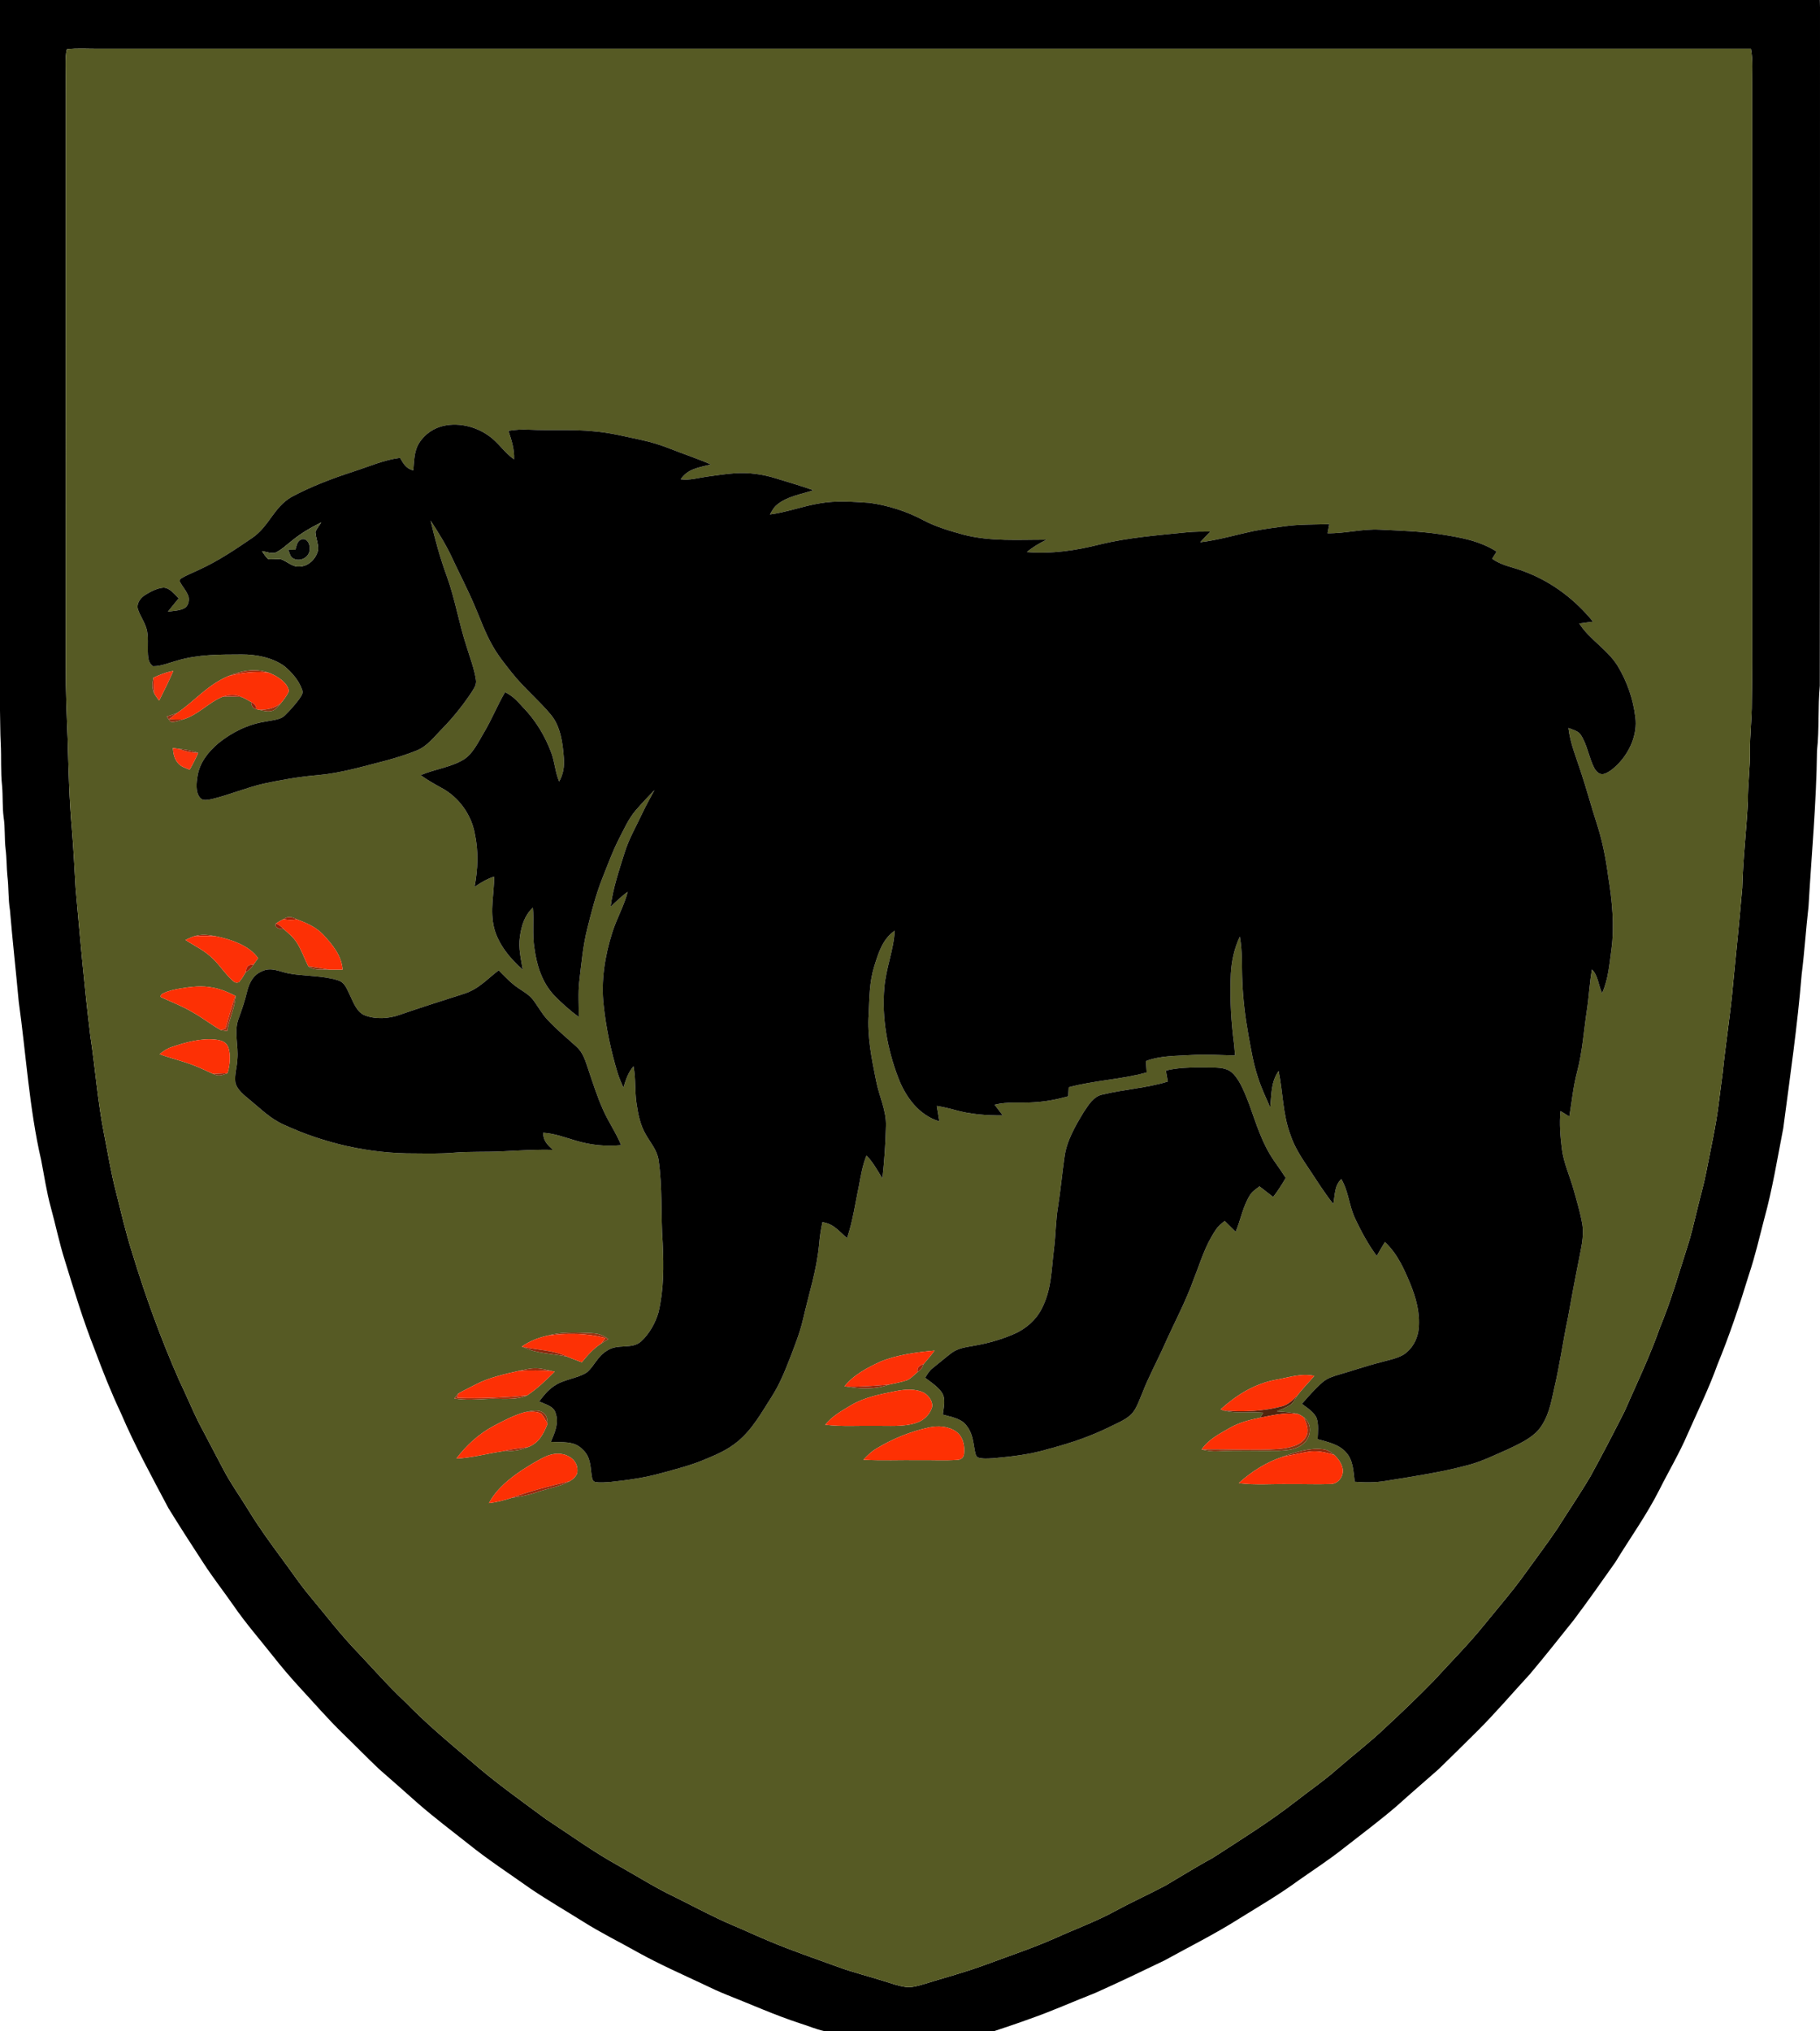 <svg width="268" height="299" viewBox="0 0 268 299" fill="none" xmlns="http://www.w3.org/2000/svg">
<path d="M0 0H267.98C267.994 0.361 268 0.722 268 1.083C267.986 34.367 268.017 67.665 267.972 100.946C267.678 104.13 267.913 107.339 267.557 110.515C267.479 118.131 266.747 125.84 266.31 133.448C265.929 136.771 265.719 140.111 265.301 143.432C264.682 150.999 263.581 158.549 262.591 166.08C261.72 170.537 261 175.053 259.786 179.436C259.069 182.193 258.436 184.961 257.522 187.67C256.157 192.142 254.675 196.566 252.893 200.899C251.64 204.398 249.995 207.716 248.501 211.116C247.299 213.929 245.702 216.601 244.329 219.345C242.462 223.041 240.016 226.433 237.852 229.989C235.837 232.845 233.82 235.712 231.718 238.508C229.588 241.164 227.481 243.845 225.281 246.447C222.658 249.286 220.186 252.208 217.437 254.932C215.582 256.768 213.727 258.606 211.855 260.423C209.798 262.245 207.707 264.031 205.667 265.872C203.176 268.011 200.525 269.984 197.936 272.011C195.741 273.764 193.429 275.25 191.137 276.866C188.391 278.882 185.409 280.62 182.509 282.417C178.964 284.671 175.155 286.564 171.467 288.597C168.091 290.227 164.705 291.849 161.278 293.378C158.069 294.629 154.931 296.048 151.68 297.181C149.931 297.821 148.16 298.415 146.392 299H121.401C120.173 298.74 119.002 298.22 117.802 297.851C114.154 296.664 110.684 295.099 107.125 293.696C105.898 293.211 104.707 292.656 103.522 292.082C100.338 290.585 97.054 289.133 93.98 287.428C91.253 285.888 88.456 284.521 85.802 282.841C83.241 281.235 80.615 279.714 78.113 278.021C75.036 275.838 71.844 273.761 68.913 271.398C66.433 269.439 63.916 267.538 61.537 265.464C59.631 263.766 57.714 262.08 55.792 260.401C53.996 258.694 52.267 256.913 50.484 255.19C48.226 252.998 46.194 250.629 44.059 248.329C42.683 246.824 41.382 245.298 40.124 243.695C38.199 241.26 36.184 238.957 34.424 236.404C32.95 234.281 31.355 232.252 29.951 230.085C28.206 227.412 26.471 224.723 24.798 222.004C22.352 217.375 19.855 212.837 17.806 208.025C16.36 204.972 15.124 201.846 13.95 198.686C12.235 194.361 10.904 189.943 9.536 185.506C8.721 182.94 8.188 180.286 7.471 177.69C6.849 175.411 6.515 173.086 6.061 170.775C4.313 163.222 3.834 155.13 2.758 147.454C2.348 142.946 1.844 138.5 1.466 133.973C1.199 132.315 1.295 130.644 1.093 128.98C0.958 127.656 0.995 126.34 0.827 125.016C0.636 123.419 0.776 121.862 0.53 120.278C0.339 118.782 0.437 117.215 0.308 115.713C0.076 113.623 0.221 111.544 0.106 109.424C0.02 107.823 0.045 106.223 0 104.623V0ZM257.819 7.17C176.739 7.17 95.655 7.17 14.572 7.17C13.008 7.186 11.411 7.061 9.859 7.238C9.646 7.974 9.665 8.811 9.662 9.575C9.688 11.126 9.696 12.674 9.691 14.225C9.688 42.218 9.693 70.214 9.688 98.208C9.674 101.764 9.825 105.312 9.971 108.863C10.097 113.245 10.192 117.641 10.582 122.01C10.823 124.923 10.971 127.848 11.139 130.767C11.781 138.019 12.417 145.254 13.311 152.545C14.037 157.354 14.379 162.141 15.323 166.917C15.884 169.735 16.332 172.591 17.058 175.37C17.812 178.374 18.484 181.326 19.423 184.283C21.382 190.725 23.666 197.045 26.392 203.216C27.357 205.21 28.203 207.257 29.175 209.248C30.383 211.532 31.577 213.825 32.782 216.112C33.914 218.311 35.368 220.313 36.669 222.453C38.185 224.937 39.906 227.284 41.635 229.628C42.977 231.428 44.202 233.288 45.656 235.006C48.002 237.799 50.235 240.757 52.782 243.366C55.072 245.79 57.255 248.29 59.699 250.569C62.719 253.679 66.004 256.431 69.322 259.235C72.828 262.318 76.669 265.032 80.427 267.809C83.953 270.115 87.388 272.621 91.079 274.653C93.868 276.213 96.583 277.947 99.475 279.309C102.249 280.685 105.035 282.209 107.893 283.413C109.712 284.181 111.497 285.016 113.319 285.771C116.589 287.155 119.918 288.268 123.253 289.494C125.557 290.35 127.922 290.916 130.262 291.666C131.285 291.978 132.344 292.366 133.406 292.503C134.224 292.601 135.062 292.361 135.844 292.136C139.039 291.149 142.261 290.295 145.394 289.122C148.696 287.893 152.058 286.775 155.278 285.358C158.299 283.984 161.373 282.876 164.285 281.29C166.709 279.969 169.231 278.841 171.664 277.542C173.998 276.166 176.29 274.735 178.672 273.436C182.758 270.785 186.883 268.233 190.725 265.243C192.757 263.648 194.881 262.206 196.806 260.51C199.169 258.445 201.691 256.519 203.958 254.361C206.399 252.096 208.812 249.795 211.132 247.412C213.643 244.663 216.291 242.009 218.614 239.121C220.694 236.566 222.84 234.109 224.74 231.423C226.279 229.281 227.879 227.177 229.35 224.989C230.945 222.445 232.646 219.958 234.173 217.373C235.916 214.216 237.572 211.01 239.203 207.795C241.013 203.676 242.958 199.63 244.446 195.381C246.069 191.494 247.198 187.467 248.49 183.471C249.045 181.764 249.44 180.024 249.858 178.284C250.323 176.336 250.883 174.429 251.264 172.471C251.9 169.144 252.652 165.908 253.069 162.538C253.254 161.009 253.475 159.485 253.666 157.956C254.114 153.524 254.843 149.117 255.216 144.674C255.675 140.032 256.143 135.387 256.547 130.742C256.645 126.45 257.18 122.196 257.382 117.915C257.365 115.439 257.715 112.991 257.687 110.518C257.665 108.141 257.968 105.783 257.954 103.408C257.987 100.763 258.026 98.117 258.007 95.472C258.004 67.752 258.007 40.03 258.007 12.31C257.987 10.579 258.147 8.885 257.819 7.17Z" fill="black"/>
<path d="M9.859 7.238C11.411 7.061 13.008 7.186 14.572 7.17C95.655 7.17 176.739 7.17 257.819 7.17C258.147 8.885 257.987 10.579 258.007 12.31C258.007 40.03 258.004 67.752 258.007 95.472C258.026 98.117 257.987 100.763 257.954 103.408C257.968 105.783 257.665 108.141 257.687 110.518C257.715 112.991 257.365 115.439 257.382 117.915C257.18 122.196 256.645 126.45 256.547 130.742C256.143 135.387 255.675 140.032 255.216 144.674C254.843 149.117 254.114 153.524 253.666 157.956C253.475 159.485 253.254 161.009 253.069 162.538C252.652 165.908 251.9 169.144 251.264 172.471C250.883 174.429 250.323 176.336 249.858 178.284C249.44 180.024 249.045 181.764 248.49 183.471C247.198 187.467 246.069 191.494 244.446 195.381C242.958 199.63 241.013 203.676 239.203 207.795C237.572 211.01 235.916 214.216 234.173 217.373C232.646 219.958 230.944 222.445 229.35 224.989C227.879 227.177 226.279 229.281 224.74 231.423C222.84 234.109 220.693 236.566 218.614 239.121C216.291 242.009 213.643 244.663 211.132 247.412C208.812 249.795 206.399 252.096 203.958 254.361C201.691 256.519 199.169 258.445 196.806 260.51C194.881 262.206 192.757 263.648 190.725 265.243C186.883 268.233 182.758 270.785 178.672 273.436C176.29 274.735 173.998 276.166 171.664 277.542C169.231 278.841 166.709 279.969 164.285 281.29C161.373 282.876 158.299 283.984 155.278 285.358C152.058 286.775 148.696 287.894 145.394 289.122C142.261 290.295 139.039 291.149 135.844 292.136C135.062 292.361 134.224 292.601 133.406 292.503C132.344 292.366 131.285 291.978 130.262 291.666C127.922 290.916 125.556 290.35 123.253 289.494C119.918 288.268 116.589 287.155 113.319 285.771C111.497 285.016 109.712 284.181 107.893 283.413C105.035 282.209 102.249 280.685 99.475 279.309C96.583 277.947 93.868 276.213 91.079 274.653C87.388 272.621 83.953 270.115 80.427 267.809C76.669 265.032 72.828 262.318 69.322 259.235C66.004 256.431 62.719 253.679 59.699 250.569C57.255 248.29 55.072 245.79 52.782 243.366C50.235 240.757 48.001 237.799 45.656 235.006C44.202 233.288 42.977 231.428 41.635 229.628C39.906 227.284 38.185 224.937 36.669 222.453C35.368 220.313 33.914 218.311 32.782 216.112C31.577 213.825 30.383 211.532 29.175 209.248C28.203 207.257 27.357 205.21 26.392 203.216C23.666 197.045 21.382 190.725 19.423 184.283C18.484 181.326 17.812 178.374 17.058 175.37C16.332 172.591 15.884 169.735 15.323 166.917C14.379 162.141 14.037 157.354 13.311 152.545C12.417 145.254 11.781 138.019 11.139 130.767C10.971 127.848 10.823 124.923 10.582 122.01C10.192 117.641 10.097 113.245 9.971 108.863C9.825 105.312 9.674 101.764 9.688 98.208C9.693 70.214 9.688 42.218 9.691 14.225C9.696 12.674 9.688 11.126 9.662 9.575C9.665 8.811 9.646 7.974 9.859 7.238ZM60.859 69.249C59.782 68.981 59.424 68.272 58.903 67.402C56.543 67.695 54.402 68.658 52.065 69.41C48.923 70.436 45.88 71.577 42.957 73.139C40.253 74.706 39.639 77.502 37.126 79.195C34.657 80.886 32.233 82.514 29.503 83.786C28.52 84.27 27.432 84.65 26.519 85.255L26.465 85.578C26.824 86.33 27.525 87.046 27.774 87.848C27.909 88.488 27.71 89.306 27.046 89.593C26.342 89.913 25.471 89.938 24.711 90.045C25.252 89.396 25.782 88.743 26.308 88.083C25.703 87.479 25.022 86.565 24.089 86.508C23.119 86.592 22.155 87.093 21.348 87.602C20.687 88.012 20.084 88.849 20.303 89.645C20.622 90.698 21.418 91.713 21.654 92.862C21.898 94.143 21.657 95.551 21.83 96.837C21.9 97.33 22.11 97.77 22.52 98.076C23.719 98.098 24.983 97.535 26.135 97.226C29.279 96.312 32.345 96.353 35.593 96.337C37.728 96.326 40.158 96.802 41.895 98.076C42.994 98.993 44.05 100.21 44.501 101.567C44.692 102.106 44.33 102.486 44.056 102.918C43.436 103.739 42.73 104.554 41.99 105.276C41.312 105.996 39.987 106.021 39.056 106.231C36.501 106.631 34.175 107.79 32.188 109.385C30.652 110.687 29.422 112.233 29.083 114.241C28.926 115.185 28.766 116.572 29.413 117.373C29.859 117.97 30.501 117.734 31.128 117.65C33.735 117.026 36.226 115.956 38.838 115.354C41.466 114.791 44.115 114.331 46.796 114.107C50.313 113.792 53.556 112.794 56.949 111.932C58.437 111.527 59.923 111.059 61.352 110.482C62.896 109.883 63.947 108.447 65.082 107.301C66.755 105.599 68.22 103.753 69.529 101.772C69.857 101.228 70.193 100.741 70.084 100.079C69.837 98.41 69.184 96.769 68.7 95.152C67.573 91.752 67.024 88.231 65.802 84.853C64.813 82.161 64.053 79.406 63.406 76.618C64.51 78.336 65.639 80.117 66.5 81.966C67.609 84.349 68.826 86.674 69.86 89.093C70.726 91.101 71.409 93.089 72.5 95.004C73.309 96.46 74.338 97.732 75.375 99.039C77.098 101.222 79.326 103.058 81.108 105.2C82.571 106.945 82.868 109.435 83.028 111.607C83.118 112.892 82.958 113.904 82.341 115.051C81.764 113.697 81.689 112.244 81.201 110.871C80.265 108.343 78.864 106.012 76.955 104.065C76.182 103.206 75.451 102.401 74.369 101.903C73.225 103.838 72.415 105.925 71.255 107.853C70.465 109.177 69.647 110.945 68.305 111.798C66.418 112.953 64.056 113.212 61.938 114.11C62.916 114.81 63.955 115.406 65.012 115.984C67.553 117.34 69.395 119.898 69.907 122.675C70.479 125.293 70.378 127.935 69.882 130.553C70.796 129.932 71.704 129.38 72.771 129.041C72.755 131.683 72.121 133.967 72.76 136.615C73.402 139.056 75.114 141.091 76.978 142.762C76.706 141.124 76.314 139.575 76.552 137.907C76.782 136.293 77.227 134.766 78.471 133.606C78.648 135.611 78.368 137.556 78.69 139.556C79.037 142.119 79.802 144.603 81.621 146.551C82.737 147.686 83.928 148.756 85.214 149.702C85.259 147.954 85.099 146.234 85.301 144.488C85.609 141.857 85.844 139.214 86.486 136.678C87.114 134.159 87.744 131.689 88.703 129.268C89.493 127.292 90.185 125.356 91.158 123.46C91.914 122.005 92.545 120.541 93.612 119.285C94.495 118.26 95.431 117.277 96.373 116.301C95.77 117.436 95.134 118.55 94.588 119.712C93.666 121.679 92.59 123.509 91.951 125.596C91.152 128.16 90.239 130.821 89.919 133.48C90.726 132.703 91.53 131.935 92.438 131.265C91.895 133.365 90.807 135.217 90.157 137.283C89.076 140.694 88.467 144.42 88.888 147.984C89.249 151.368 89.964 154.703 90.948 157.964C91.18 158.697 91.486 159.4 91.799 160.103C92.147 158.965 92.486 157.887 93.282 156.963C93.643 158.765 93.453 160.568 93.722 162.376C93.952 163.974 94.274 165.635 95.115 167.043C95.809 168.261 96.72 169.273 96.964 170.684C97.581 174.818 97.286 178.872 97.586 183.011C97.735 186.474 97.766 189.784 96.964 193.19C96.51 194.763 95.622 196.35 94.394 197.474C93.035 198.702 90.956 197.734 89.364 198.845C88.005 199.646 87.554 201.036 86.447 202.007C85.04 202.945 82.966 203.03 81.54 204.067C80.643 204.671 80.029 205.476 79.388 206.313C80.237 206.707 81.509 206.975 81.798 207.968C82.347 209.464 81.7 210.87 81.12 212.246C82.767 212.361 84.544 212.057 85.772 213.354C86.879 214.35 86.923 215.57 87.086 216.935C87.175 217.334 87.131 217.975 87.596 218.147C88.353 218.308 89.193 218.199 89.958 218.15C92.461 217.89 95.008 217.518 97.429 216.845C99.455 216.278 101.453 215.794 103.404 214.998C105.287 214.227 107.069 213.505 108.636 212.191C110.811 210.397 112.15 207.913 113.641 205.596C114.776 203.823 115.547 201.925 116.306 199.977C117.035 198.073 117.786 196.21 118.248 194.221C119.097 190.471 120.263 187.019 120.619 183.161C120.706 182.064 120.871 180.992 121.104 179.914C122.768 180.136 123.539 181.263 124.73 182.253C125.576 179.786 125.929 177.151 126.47 174.607C126.756 173.07 127.003 171.552 127.597 170.094C128.566 171.103 129.205 172.296 129.934 173.469C130.22 170.925 130.399 168.332 130.458 165.774C130.542 163.495 129.463 161.424 129.006 159.088C128.362 155.899 127.667 152.506 127.91 149.248C128.023 146.893 128.014 144.631 128.706 142.344C129.334 140.344 129.917 138.273 131.75 137.001C131.601 139.876 130.455 142.511 130.222 145.386C129.822 149.856 130.668 154.462 132.268 158.653C133.322 161.424 135.286 164.176 138.316 165.068C138.189 164.31 138.058 163.555 137.943 162.798C138.834 162.951 139.708 163.142 140.577 163.386C142.85 164.04 145.296 164.22 147.653 164.193C147.252 163.67 146.849 163.148 146.454 162.623C148.384 162.136 150.214 162.404 152.179 162.27C153.925 162.177 155.623 161.854 157.299 161.381C157.321 160.94 157.344 160.5 157.366 160.059C161.116 159.036 165.098 158.916 168.85 157.874C168.811 157.313 168.774 156.752 168.741 156.191C170.949 155.376 173.11 155.461 175.427 155.305C177.579 155.16 179.712 155.327 181.864 155.371C181.791 154.337 181.688 153.313 181.545 152.288C181.222 149.314 181.105 146.321 181.245 143.334C181.351 141.416 181.752 139.627 182.568 137.876C182.971 140.073 182.834 142.226 182.935 144.439C183.038 147.087 183.361 149.735 183.831 152.345C184.227 154.49 184.552 156.582 185.255 158.661C185.734 160.166 186.407 161.583 187.043 163.027C187.239 161.107 187.124 159.31 188.279 157.655C188.937 160.834 188.859 163.952 190.03 167.082C190.641 168.925 191.698 170.498 192.776 172.101C193.937 173.836 195.021 175.598 196.33 177.231C196.59 175.961 196.478 174.511 197.512 173.568C198.603 175.425 198.639 177.51 199.567 179.427C200.463 181.318 201.472 183.2 202.728 184.888C203.114 184.195 203.512 183.509 203.933 182.836C205.782 184.578 206.718 186.72 207.674 189.002C208.534 191.119 209.111 193.253 208.912 195.554C208.781 197.083 207.946 198.642 206.595 199.468C205.583 200.026 204.336 200.245 203.224 200.563C201.189 201.071 199.222 201.772 197.207 202.341C196.299 202.611 195.456 202.863 194.733 203.492C193.634 204.442 192.67 205.58 191.706 206.657C192.457 207.226 193.528 207.883 193.883 208.775C194.197 209.727 194.063 210.87 194.024 211.858C195.478 212.265 197.221 212.629 198.227 213.825C199.286 214.965 199.292 216.675 199.483 218.128C201.007 218.254 202.517 218.262 204.031 218.005C208.201 217.326 212.312 216.73 216.392 215.619C218.306 215.08 220.141 214.183 221.957 213.387C223.524 212.643 225.396 211.809 226.545 210.498C228.036 208.679 228.4 206.496 228.882 204.291C229.697 200.852 230.16 197.362 230.894 193.91C231.387 191.226 231.866 188.542 232.413 185.87C232.746 183.99 233.315 182.073 232.987 180.163C232.693 178.453 232.178 176.777 231.712 175.105C231.143 173.089 230.244 171.163 229.992 169.144C229.762 167.284 229.608 165.427 229.79 163.555C230.224 163.821 230.656 164.089 231.085 164.362C231.466 162.155 231.651 159.95 232.236 157.778C233.021 154.785 233.2 151.85 233.66 148.794C233.974 146.775 234.055 144.726 234.417 142.716C235.322 143.553 235.372 145.109 235.916 146.195C236.843 144.114 236.97 141.988 237.283 139.772C237.763 136.254 237.379 132.572 236.821 129.082C236.476 126.48 235.989 123.911 235.182 121.405C234.316 118.746 233.601 116.049 232.713 113.398C232.026 111.311 231.211 109.361 230.956 107.161C231.55 107.41 232.407 107.588 232.76 108.157C233.722 109.588 233.982 111.585 234.767 113.07C235.047 113.56 235.51 114.08 236.148 113.935C236.956 113.71 237.676 113.059 238.25 112.482C239.993 110.696 241.137 108.086 240.812 105.597C240.492 102.91 239.579 100.287 238.163 97.962C236.625 95.54 234.047 94.143 232.55 91.782C233.226 91.686 233.901 91.601 234.576 91.511C231.967 88.319 228.666 85.766 224.765 84.248C223.017 83.512 221.288 83.364 219.718 82.248C219.94 81.898 220.164 81.548 220.385 81.201C217.796 79.559 214.982 79.102 211.989 78.635C209.083 78.202 206.163 78.118 203.17 77.967C200.564 77.828 198.093 78.558 195.489 78.503C195.573 78.055 195.657 77.606 195.741 77.157C193.522 77.226 191.398 77.168 189.187 77.469C187.651 77.683 186.107 77.874 184.585 78.175C181.996 78.728 179.37 79.513 176.736 79.827C177.215 79.288 177.717 78.769 178.224 78.251C177.061 78.26 175.906 78.246 174.746 78.364C170.405 78.81 166.221 79.108 161.953 80.145C158.49 81.036 154.785 81.573 151.204 81.266C152.092 80.53 153.067 79.95 154.112 79.45C149.937 79.431 145.907 79.748 141.844 78.703C139.804 78.134 137.822 77.559 135.953 76.575C133.515 75.267 130.774 74.403 128.023 74.02C125.523 73.864 123.177 73.661 120.717 74.096C118.226 74.49 115.86 75.42 113.369 75.737C113.691 75.185 113.941 74.66 114.468 74.258C115.922 73.068 117.979 72.761 119.761 72.168C117.945 71.508 116.076 70.994 114.232 70.414C112.273 69.804 110.225 69.519 108.171 69.67C106.8 69.777 105.438 69.971 104.082 70.171C102.765 70.354 101.577 70.737 100.229 70.559C101.302 68.97 102.928 68.83 104.665 68.371C102.729 67.517 100.719 66.871 98.755 66.086C97.365 65.531 95.964 65.099 94.495 64.779C92.11 64.27 89.871 63.693 87.436 63.493C84.236 63.17 81.142 63.414 77.905 63.252C76.88 63.187 75.882 63.258 74.87 63.425C75.333 64.803 75.761 66.144 75.703 67.618C74.237 66.62 73.374 65.102 71.911 64.114C69.961 62.716 67.231 62.101 64.894 62.798C63.403 63.247 62.094 64.338 61.447 65.728C60.974 66.781 60.962 68.114 60.859 69.249ZM22.587 99.77C22.416 100.579 22.323 101.277 22.699 102.054C22.909 102.431 23.181 102.793 23.433 103.145C24.153 101.701 24.879 100.257 25.513 98.777C24.473 98.944 23.529 99.324 22.587 99.77ZM33.592 99.543C30.504 100.85 28.648 103.238 26.037 104.989C25.552 105.164 25.056 105.317 24.563 105.479C24.753 105.725 24.955 106.231 25.288 106.289C25.832 106.294 26.404 106.083 26.914 105.917C29.201 105.252 30.649 103.435 32.771 102.571C33.707 102.524 34.651 102.535 35.584 102.607C36.066 102.809 36.534 103.093 36.988 103.353C36.991 103.846 37.221 104.294 37.748 104.396L38.143 104.491C38.801 104.631 39.519 104.847 40.177 104.606C40.654 104.409 41.024 103.909 41.352 103.534C41.794 102.979 42.268 102.393 42.542 101.739C42.363 100.426 40.679 99.439 39.519 99.012C37.521 98.344 35.478 98.738 33.592 99.543ZM27.931 113.308C28.391 112.498 28.808 111.678 29.184 110.83C28.262 110.477 27.314 110.326 26.331 110.236C26.042 110.19 25.751 110.151 25.456 110.121C25.524 110.909 25.653 111.686 26.188 112.31C26.639 112.876 27.281 113.029 27.931 113.308ZM41.741 135.308C41.357 135.505 40.982 135.713 40.623 135.948C40.295 136.552 41.281 136.848 41.755 136.747C42.461 137.379 43.165 137.926 43.683 138.727C44.389 139.811 44.818 141.102 45.401 142.256C46.211 142.946 47.562 142.688 48.568 142.743C49.192 142.751 49.817 142.749 50.445 142.743C50.322 140.705 48.965 139.069 47.62 137.617C46.544 136.473 45.174 135.879 43.714 135.343C42.98 134.966 42.475 134.829 41.741 135.308ZM28.545 137.838C28.124 137.983 27.712 138.183 27.309 138.369C28.747 139.304 30.173 139.939 31.381 141.159C32.423 142.16 33.194 143.419 34.27 144.371C34.567 144.628 34.769 144.71 35.161 144.603C35.57 144.182 35.873 143.629 36.173 143.129C36.666 142.817 37.03 142.508 37.322 141.999C37.546 141.682 37.779 141.37 38.005 141.055C36.714 139.162 33.917 138.254 31.737 137.816C30.658 137.603 29.61 137.483 28.545 137.838ZM81.417 169.27C80.601 168.51 79.99 167.949 79.982 166.751C81.655 166.855 83.148 167.429 84.729 167.9C86.971 168.567 89.12 168.783 91.46 168.575C90.726 166.759 89.588 165.159 88.801 163.369C87.955 161.474 87.321 159.482 86.657 157.521C86.212 156.23 85.928 155.026 84.866 154.063C83.423 152.755 81.882 151.483 80.562 150.053C79.741 149.158 79.206 148.108 78.471 147.158C77.888 146.412 77.079 145.977 76.305 145.443C75.246 144.732 74.318 143.744 73.43 142.839C71.715 144.146 70.482 145.605 68.335 146.286C65.177 147.301 62.01 148.299 58.875 149.382C57.258 149.971 55.31 150.091 53.69 149.456C52.566 149.002 52.056 147.621 51.58 146.619C51.154 145.763 50.809 144.598 49.761 144.308C47.503 143.594 44.835 143.731 42.545 143.304C41.192 143.052 39.945 142.319 38.597 142.967C37.257 143.525 36.702 144.699 36.372 146.007C36.055 147.377 35.601 148.685 35.116 150.003C34.421 151.91 35.142 153.861 34.954 155.937C34.917 157.048 34.505 158.224 34.654 159.321C34.889 160.42 35.949 161.219 36.778 161.909C38.398 163.23 39.771 164.65 41.727 165.533C47.752 168.326 54.416 169.839 61.094 169.793C62.997 169.806 64.897 169.85 66.797 169.689C69.184 169.489 71.572 169.615 73.962 169.486C76.451 169.369 78.923 169.204 81.417 169.27ZM32.524 151.642C32.835 151.694 33.149 151.729 33.463 151.768C33.724 149.995 34.603 148.384 34.679 146.608C33.656 146.094 32.631 145.632 31.493 145.416C29.775 145.044 28.147 145.249 26.44 145.531C25.619 145.684 24.722 145.864 23.985 146.261C23.758 146.327 23.447 146.751 23.809 146.838C25.344 147.552 26.922 148.14 28.377 149.019C29.814 149.815 31.092 150.843 32.524 151.642ZM23.5 155.187C25.215 155.816 26.992 156.208 28.688 156.892C29.621 157.236 30.49 157.71 31.406 158.09C32.205 158.517 32.717 158.259 33.502 157.991C33.855 156.774 34.04 155.253 33.564 154.055C33.211 153.308 32.499 153.13 31.728 153.04C29.615 152.802 27.309 153.45 25.322 154.12C24.621 154.334 24.058 154.736 23.5 155.187ZM171.678 157.589C171.776 158.131 171.874 158.67 171.966 159.214C168.819 160.188 165.442 160.36 162.245 161.151C160.978 161.446 160.244 162.727 159.577 163.717C158.366 165.711 157.047 167.976 156.755 170.301C156.405 172.722 156.183 175.157 155.805 177.573C155.455 179.643 155.469 181.731 155.208 183.81C154.807 186.937 154.883 189.749 153.403 192.646C152.566 194.301 151.049 195.628 149.332 196.372C147.465 197.176 145.504 197.748 143.494 198.087C142.343 198.311 141.084 198.437 140.126 199.159C139.182 199.876 138.288 200.653 137.357 201.386C136.85 201.777 136.559 202.291 136.225 202.819C137.063 203.449 138.061 204.1 138.666 204.956C139.324 205.891 138.952 207.185 138.834 208.236C140.022 208.581 141.572 208.805 142.32 209.855C143.178 210.922 143.29 212.093 143.511 213.382C143.601 213.748 143.62 214.333 143.988 214.547C144.68 214.785 145.52 214.7 146.241 214.667C148.99 214.416 151.697 214.117 154.342 213.313C157.442 212.495 160.474 211.499 163.343 210.077C164.45 209.524 165.809 209.005 166.667 208.113C167.418 207.251 167.796 206.017 168.242 204.983C169.203 202.527 170.467 200.226 171.537 197.813C172.981 194.588 174.6 191.601 175.786 188.282C176.795 185.747 177.453 183.342 179.02 181.055C179.356 180.511 179.838 180.133 180.334 179.736C180.869 180.273 181.41 180.806 181.954 181.334C182.68 179.608 183.013 177.649 183.986 176.052C184.339 175.422 184.899 175.07 185.468 174.646C186.138 175.165 186.802 175.688 187.474 176.202C188.169 175.313 188.764 174.369 189.327 173.395C188.764 172.539 188.195 171.691 187.595 170.859C185.821 168.28 185 165.473 183.963 162.595C183.358 161.093 182.747 159.296 181.618 158.09C180.858 157.28 179.863 157.187 178.801 157.151C176.383 157.149 174.048 157.023 171.678 157.589ZM80.635 196.618C79.239 196.924 78.006 197.417 76.835 198.226L77.07 198.3C78.951 199.285 81.431 199.26 83.502 199.709C84.222 199.996 84.942 200.275 85.671 200.538C86.528 199.504 87.386 198.511 88.54 197.778C88.882 197.559 89.23 197.348 89.574 197.135C88.764 196.503 88.128 196.311 87.1 196.254C84.984 196.169 82.669 196.024 80.635 196.618ZM124.357 204.083L124.637 204.113C126.784 204.474 128.827 204.576 130.903 203.821C131.8 203.613 132.739 203.476 133.602 203.164C134.174 202.904 134.622 202.368 135.113 201.985C135.628 201.627 135.807 201.383 136.004 200.795C136.573 200.158 137.111 199.504 137.615 198.817C134.953 199.066 132.142 199.425 129.659 200.437C127.762 201.307 125.643 202.425 124.357 204.083ZM76.434 201.802C74.302 202.278 71.995 202.789 70.056 203.801C69.198 204.258 68.307 204.663 67.469 205.156C67.273 205.391 67.085 205.632 66.895 205.87C68.517 206.146 70.104 206.031 71.735 205.938C73.657 205.834 75.837 206.209 77.608 205.424C79.082 204.45 80.43 203.156 81.68 201.917L81.38 201.854C80.593 201.676 79.783 201.441 78.973 201.419C78.096 201.402 77.283 201.616 76.434 201.802ZM179.74 207.47L180.219 207.648C182.066 208.129 184.117 207.787 186.023 207.962C185.86 208.211 185.698 208.457 185.532 208.706C183.994 209.01 182.5 209.407 181.13 210.181C179.541 211.1 177.994 211.85 176.938 213.379C177.733 213.576 178.524 213.688 179.348 213.636C182.352 213.475 185.328 213.614 188.321 213.562C189.599 213.513 190.93 213.387 191.93 212.525C193.079 211.603 193.267 209.606 192.023 208.674C191.745 208.457 191.44 208.277 191.112 208.146C190.086 207.899 189.075 207.836 188.027 207.765C188.699 207.473 189.411 207.194 190.027 206.794C190.453 206.507 190.692 205.935 190.969 205.517C191.748 204.461 192.684 203.553 193.536 202.538C191.538 202.111 189.859 202.781 187.872 203.112C184.714 203.706 182.066 205.366 179.74 207.47ZM121.518 209.735C123.951 210.039 126.456 209.855 128.908 209.896C130.853 209.869 133.061 210.08 134.911 209.459C135.99 209.139 136.861 208.291 137.22 207.251C137.464 206.408 136.786 205.448 136.063 205.035C134.779 204.384 133.243 204.524 131.873 204.792C129.589 205.257 127.333 205.667 125.318 206.863C123.914 207.708 122.558 208.449 121.518 209.735ZM77.308 207.875C75.692 208.332 74.153 209.133 72.682 209.918C70.518 211.067 68.652 212.788 67.198 214.716C69.507 214.599 71.653 213.992 73.946 213.65C75.232 213.617 76.462 213.581 77.662 213.061C79.326 212.484 80.041 211.1 80.626 209.585C80.568 208.983 80.587 208.43 80.055 208.017C79.346 207.418 78.138 207.7 77.308 207.875ZM127.14 214.886C129.872 215.045 132.618 214.908 135.354 214.952C137.209 214.919 139.081 215.037 140.93 214.908C141.468 214.881 141.849 214.648 141.947 214.106C142.118 212.938 141.838 211.502 140.812 210.758C139.683 209.951 138.175 209.853 136.842 210.126C134.087 210.723 131.45 211.784 129.057 213.242C128.317 213.68 127.714 214.265 127.14 214.886ZM188.848 214.462C186.454 215.247 184.252 216.653 182.413 218.33C184.899 218.653 187.48 218.415 189.999 218.47C191.961 218.442 193.928 218.535 195.884 218.459C197.064 218.494 197.922 217.269 197.711 216.196C197.56 215.428 197.044 214.711 196.47 214.18C195.977 213.74 195.461 213.398 194.775 213.335C192.827 213.094 190.652 213.797 188.848 214.462ZM71.995 221.276C73.15 221.14 74.257 220.847 75.355 220.494C76.622 220.316 77.855 220.086 79.06 219.665C80.654 219.104 82.417 218.866 83.849 218.065C84.34 217.794 84.771 217.425 84.976 216.899C85.197 215.926 84.721 214.902 83.816 214.44C82.737 213.8 81.487 213.909 80.374 214.399C79.194 214.935 78.093 215.647 76.997 216.328C75.03 217.635 73.111 219.178 71.995 221.276Z" fill="#565A24"/>
<path d="M71.911 64.114C73.374 65.102 74.237 66.62 75.703 67.618C75.761 66.144 75.333 64.803 74.87 63.425C75.882 63.258 76.88 63.187 77.905 63.252C81.142 63.414 84.236 63.17 87.436 63.493C89.871 63.693 92.111 64.27 94.495 64.779C95.964 65.099 97.365 65.531 98.755 66.086C100.719 66.871 102.729 67.517 104.665 68.371C102.928 68.83 101.302 68.97 100.229 70.559C101.577 70.737 102.765 70.354 104.082 70.171C105.438 69.971 106.8 69.777 108.171 69.67C110.225 69.519 112.273 69.804 114.232 70.414C116.076 70.994 117.945 71.508 119.761 72.168C117.979 72.761 115.922 73.068 114.468 74.258C113.941 74.66 113.691 75.185 113.369 75.737C115.86 75.42 118.226 74.49 120.717 74.096C123.177 73.661 125.523 73.864 128.023 74.02C130.774 74.403 133.515 75.267 135.953 76.575C137.822 77.559 139.804 78.134 141.844 78.703C145.907 79.748 149.937 79.431 154.112 79.45C153.067 79.95 152.092 80.53 151.204 81.266C154.785 81.573 158.49 81.036 161.953 80.145C166.221 79.108 170.405 78.81 174.746 78.364C175.906 78.246 177.061 78.26 178.224 78.251C177.717 78.769 177.215 79.288 176.736 79.827C179.37 79.513 181.996 78.728 184.585 78.175C186.107 77.874 187.651 77.683 189.187 77.469C191.398 77.168 193.522 77.226 195.741 77.157C195.657 77.606 195.573 78.055 195.489 78.503C198.093 78.558 200.564 77.828 203.17 77.967C206.163 78.118 209.083 78.202 211.989 78.635C214.982 79.102 217.796 79.559 220.385 81.201C220.164 81.548 219.94 81.898 219.718 82.248C221.288 83.364 223.017 83.512 224.765 84.248C228.666 85.766 231.967 88.319 234.576 91.511C233.901 91.601 233.226 91.686 232.55 91.782C234.047 94.143 236.625 95.54 238.163 97.962C239.579 100.287 240.492 102.91 240.812 105.596C241.137 108.086 239.993 110.696 238.25 112.482C237.676 113.059 236.956 113.71 236.148 113.935C235.51 114.08 235.047 113.56 234.767 113.07C233.982 111.585 233.722 109.588 232.76 108.157C232.407 107.588 231.55 107.41 230.956 107.161C231.211 109.361 232.026 111.311 232.713 113.398C233.601 116.049 234.316 118.746 235.182 121.405C235.989 123.911 236.476 126.48 236.821 129.082C237.379 132.572 237.763 136.254 237.283 139.772C236.97 141.988 236.843 144.114 235.916 146.195C235.372 145.109 235.322 143.553 234.417 142.716C234.055 144.726 233.974 146.775 233.66 148.794C233.2 151.85 233.021 154.785 232.236 157.778C231.651 159.95 231.466 162.155 231.085 164.362C230.656 164.089 230.224 163.821 229.79 163.555C229.608 165.427 229.762 167.284 229.992 169.144C230.244 171.163 231.143 173.089 231.712 175.105C232.178 176.777 232.693 178.453 232.987 180.163C233.315 182.073 232.746 183.99 232.413 185.87C231.866 188.542 231.387 191.226 230.894 193.91C230.16 197.362 229.697 200.852 228.882 204.291C228.4 206.496 228.036 208.679 226.545 210.498C225.396 211.809 223.524 212.643 221.957 213.387C220.141 214.183 218.306 215.08 216.392 215.619C212.312 216.73 208.201 217.326 204.031 218.005C202.517 218.262 201.007 218.254 199.483 218.128C199.292 216.675 199.286 214.965 198.227 213.825C197.221 212.629 195.478 212.265 194.024 211.858C194.063 210.87 194.197 209.727 193.883 208.775C193.528 207.883 192.457 207.226 191.706 206.657C192.67 205.58 193.634 204.442 194.733 203.492C195.456 202.863 196.299 202.611 197.207 202.341C199.222 201.772 201.189 201.071 203.224 200.562C204.336 200.245 205.583 200.026 206.595 199.468C207.946 198.642 208.781 197.083 208.912 195.554C209.111 193.253 208.534 191.119 207.674 189.002C206.718 186.72 205.782 184.578 203.933 182.836C203.512 183.509 203.114 184.195 202.728 184.888C201.472 183.2 200.463 181.318 199.567 179.427C198.639 177.51 198.603 175.425 197.512 173.568C196.478 174.511 196.59 175.961 196.33 177.231C195.021 175.598 193.937 173.836 192.776 172.101C191.698 170.498 190.641 168.925 190.03 167.082C188.859 163.952 188.937 160.834 188.279 157.655C187.124 159.31 187.239 161.107 187.043 163.027C186.407 161.583 185.734 160.166 185.255 158.661C184.552 156.582 184.227 154.49 183.831 152.345C183.361 149.735 183.038 147.087 182.935 144.439C182.834 142.226 182.971 140.073 182.568 137.876C181.752 139.627 181.351 141.416 181.245 143.334C181.105 146.321 181.222 149.314 181.545 152.288C181.688 153.313 181.791 154.337 181.864 155.371C179.712 155.327 177.579 155.16 175.427 155.305C173.11 155.461 170.949 155.376 168.741 156.191C168.774 156.752 168.811 157.313 168.85 157.874C165.098 158.916 161.116 159.036 157.366 160.059C157.344 160.5 157.321 160.94 157.299 161.381C155.623 161.854 153.925 162.177 152.179 162.27C150.214 162.404 148.384 162.136 146.454 162.623C146.849 163.148 147.252 163.67 147.653 164.193C145.296 164.22 142.85 164.04 140.577 163.386C139.708 163.142 138.834 162.951 137.943 162.798C138.058 163.555 138.19 164.31 138.316 165.068C135.286 164.176 133.322 161.424 132.268 158.653C130.668 154.462 129.822 149.856 130.222 145.386C130.455 142.511 131.601 139.876 131.75 137.001C129.917 138.273 129.334 140.344 128.706 142.344C128.014 144.631 128.023 146.893 127.91 149.248C127.667 152.506 128.362 155.899 129.006 159.088C129.463 161.424 130.542 163.495 130.458 165.774C130.399 168.332 130.22 170.925 129.934 173.469C129.205 172.296 128.566 171.103 127.597 170.094C127.003 171.552 126.756 173.07 126.47 174.607C125.929 177.151 125.576 179.786 124.73 182.253C123.539 181.263 122.768 180.136 121.104 179.914C120.871 180.992 120.706 182.064 120.619 183.161C120.263 187.019 119.097 190.471 118.248 194.221C117.786 196.21 117.035 198.073 116.306 199.977C115.547 201.925 114.776 203.823 113.641 205.596C112.15 207.913 110.811 210.397 108.636 212.191C107.069 213.505 105.287 214.227 103.404 214.998C101.453 215.794 99.455 216.278 97.429 216.845C95.008 217.518 92.461 217.89 89.958 218.15C89.193 218.199 88.353 218.308 87.596 218.147C87.131 217.975 87.175 217.334 87.086 216.935C86.923 215.57 86.879 214.35 85.772 213.354C84.544 212.057 82.767 212.361 81.12 212.246C81.7 210.87 82.347 209.464 81.798 207.968C81.509 206.975 80.237 206.707 79.388 206.313C80.029 205.476 80.643 204.671 81.54 204.067C82.966 203.03 85.04 202.945 86.447 202.007C87.554 201.036 88.005 199.646 89.364 198.845C90.956 197.734 93.035 198.702 94.394 197.474C95.622 196.35 96.51 194.763 96.964 193.19C97.766 189.784 97.735 186.474 97.586 183.011C97.286 178.872 97.581 174.818 96.964 170.684C96.72 169.273 95.81 168.261 95.115 167.043C94.274 165.634 93.952 163.974 93.722 162.376C93.453 160.568 93.643 158.765 93.282 156.963C92.486 157.887 92.147 158.965 91.799 160.103C91.486 159.4 91.18 158.697 90.948 157.964C89.964 154.703 89.249 151.368 88.888 147.984C88.467 144.42 89.076 140.694 90.157 137.283C90.807 135.217 91.895 133.365 92.438 131.265C91.53 131.935 90.726 132.703 89.919 133.48C90.239 130.821 91.152 128.16 91.951 125.596C92.59 123.509 93.666 121.679 94.588 119.712C95.134 118.55 95.77 117.436 96.373 116.301C95.431 117.277 94.495 118.26 93.612 119.285C92.545 120.541 91.914 122.005 91.158 123.46C90.185 125.356 89.493 127.292 88.703 129.268C87.744 131.689 87.114 134.159 86.486 136.678C85.844 139.214 85.609 141.857 85.301 144.488C85.099 146.234 85.259 147.954 85.214 149.702C83.928 148.756 82.737 147.686 81.621 146.551C79.802 144.603 79.037 142.119 78.69 139.556C78.368 137.556 78.648 135.611 78.471 133.606C77.227 134.766 76.782 136.293 76.552 137.907C76.314 139.575 76.706 141.124 76.978 142.762C75.114 141.091 73.402 139.055 72.76 136.615C72.121 133.967 72.755 131.683 72.771 129.04C71.704 129.38 70.796 129.932 69.882 130.553C70.378 127.935 70.479 125.293 69.907 122.675C69.395 119.898 67.553 117.34 65.012 115.984C63.955 115.406 62.916 114.81 61.938 114.11C64.056 113.212 66.418 112.952 68.305 111.798C69.647 110.945 70.465 109.177 71.255 107.853C72.415 105.925 73.225 103.838 74.369 101.903C75.451 102.401 76.182 103.206 76.955 104.065C78.864 106.012 80.265 108.343 81.201 110.871C81.689 112.244 81.764 113.697 82.341 115.051C82.958 113.904 83.118 112.892 83.028 111.607C82.868 109.435 82.571 106.945 81.108 105.2C79.326 103.058 77.098 101.222 75.375 99.039C74.338 97.732 73.309 96.46 72.5 95.004C71.409 93.089 70.726 91.101 69.86 89.093C68.826 86.674 67.609 84.349 66.5 81.966C65.639 80.117 64.51 78.336 63.406 76.618C64.053 79.406 64.813 82.161 65.802 84.853C67.024 88.231 67.573 91.752 68.7 95.152C69.184 96.769 69.837 98.41 70.084 100.079C70.193 100.741 69.857 101.228 69.529 101.772C68.22 103.753 66.755 105.599 65.082 107.301C63.947 108.447 62.896 109.883 61.352 110.482C59.923 111.059 58.437 111.527 56.949 111.932C53.556 112.794 50.313 113.792 46.796 114.107C44.115 114.331 41.466 114.791 38.838 115.354C36.226 115.956 33.735 117.026 31.128 117.65C30.501 117.734 29.859 117.97 29.413 117.373C28.766 116.572 28.926 115.185 29.083 114.241C29.422 112.233 30.652 110.687 32.188 109.385C34.175 107.79 36.501 106.631 39.056 106.231C39.987 106.021 41.312 105.996 41.99 105.276C42.73 104.554 43.436 103.739 44.056 102.918C44.33 102.486 44.692 102.106 44.501 101.567C44.05 100.21 42.994 98.993 41.895 98.076C40.158 96.802 37.728 96.326 35.593 96.337C32.345 96.353 29.279 96.312 26.135 97.226C24.983 97.535 23.719 98.098 22.52 98.076C22.11 97.77 21.9 97.329 21.83 96.837C21.657 95.551 21.898 94.143 21.654 92.862C21.418 91.713 20.622 90.698 20.303 89.645C20.084 88.849 20.687 88.012 21.348 87.602C22.155 87.093 23.119 86.592 24.089 86.507C25.022 86.565 25.703 87.479 26.308 88.083C25.782 88.743 25.252 89.396 24.711 90.045C25.471 89.938 26.342 89.913 27.046 89.593C27.71 89.306 27.909 88.488 27.774 87.848C27.525 87.046 26.824 86.33 26.465 85.577L26.519 85.255C27.432 84.65 28.52 84.27 29.503 83.786C32.233 82.514 34.657 80.886 37.126 79.195C39.639 77.502 40.253 74.706 42.957 73.139C45.88 71.577 48.923 70.436 52.065 69.41C54.402 68.658 56.543 67.695 58.903 67.402C59.424 68.272 59.782 68.981 60.859 69.249C60.962 68.113 60.974 66.781 61.447 65.728C62.094 64.338 63.403 63.247 64.894 62.798C67.231 62.101 69.961 62.716 71.911 64.114ZM38.574 81.127C38.855 81.529 39.124 81.977 39.488 82.311C40.104 82.363 40.743 82.248 41.357 82.319C42.212 82.596 43.055 83.46 43.983 83.405C45.407 83.414 46.558 82.256 46.833 80.949C46.908 80.082 46.477 79.165 46.438 78.295C46.645 77.797 47.012 77.352 47.315 76.903C45.813 77.647 44.37 78.473 43.075 79.532C42.259 80.156 41.452 80.971 40.505 81.384C39.903 81.518 39.174 81.225 38.574 81.127Z" fill="black"/>
<path d="M47.315 76.903C47.012 77.352 46.645 77.797 46.438 78.295C46.477 79.165 46.908 80.082 46.833 80.949C46.558 82.257 45.407 83.414 43.983 83.406C43.055 83.46 42.212 82.596 41.357 82.319C40.743 82.248 40.104 82.363 39.488 82.311C39.124 81.978 38.855 81.529 38.574 81.127C39.174 81.225 39.903 81.518 40.505 81.384C41.452 80.971 42.259 80.156 43.075 79.532C44.37 78.473 45.813 77.647 47.315 76.903ZM43.492 80.941C43.145 80.933 42.8 80.921 42.453 80.911C42.652 81.4 42.725 82.04 43.294 82.257C44.274 82.719 45.555 81.999 45.591 80.916C45.659 80.262 45.39 79.359 44.577 79.357C43.708 79.556 43.733 80.26 43.492 80.941Z" fill="#535B2D"/>
<path d="M44.577 79.357C45.39 79.359 45.659 80.262 45.591 80.916C45.555 81.999 44.274 82.719 43.294 82.257C42.725 82.04 42.652 81.4 42.453 80.911C42.8 80.922 43.145 80.933 43.492 80.941C43.733 80.26 43.708 79.556 44.577 79.357Z" fill="#020304"/>
<path d="M25.513 98.777C24.879 100.257 24.154 101.701 23.433 103.145C23.181 102.793 22.909 102.431 22.699 102.054C22.649 101.293 22.637 100.53 22.587 99.77C23.529 99.324 24.473 98.944 25.513 98.777Z" fill="#FA330C"/>
<path d="M39.519 99.012C37.523 98.818 35.525 99.039 33.592 99.543C35.478 98.738 37.521 98.344 39.519 99.012Z" fill="#AA2F10"/>
<path d="M39.519 99.012C40.679 99.439 42.363 100.426 42.542 101.739C42.268 102.393 41.794 102.979 41.352 103.534C40.385 104.297 39.367 104.5 38.143 104.491L37.748 104.396C37.739 103.884 37.434 103.575 36.988 103.353C36.534 103.093 36.066 102.809 35.584 102.607C34.592 102.136 33.782 102.213 32.771 102.571C30.649 103.435 29.201 105.252 26.914 105.917C26.236 105.933 25.563 105.911 24.888 105.884C25.266 105.58 25.644 105.276 26.037 104.989C28.648 103.238 30.504 100.85 33.592 99.543C35.525 99.039 37.523 98.818 39.519 99.012Z" fill="#FD3005"/>
<path d="M22.587 99.77C22.637 100.53 22.649 101.293 22.699 102.054C22.323 101.277 22.416 100.579 22.587 99.77Z" fill="#8D2A10"/>
<path d="M35.584 102.607C34.651 102.535 33.707 102.524 32.771 102.571C33.782 102.213 34.592 102.136 35.584 102.607Z" fill="#AF250D"/>
<path d="M36.988 103.353C37.434 103.575 37.739 103.884 37.748 104.396C37.221 104.294 36.991 103.846 36.988 103.353Z" fill="#96210B"/>
<path d="M41.352 103.534C41.024 103.909 40.654 104.409 40.177 104.606C39.519 104.847 38.801 104.631 38.143 104.491C39.367 104.499 40.385 104.297 41.352 103.534Z" fill="#8C3111"/>
<path d="M26.037 104.989C25.644 105.276 25.266 105.58 24.888 105.884C25.563 105.911 26.236 105.933 26.914 105.917C26.404 106.083 25.832 106.294 25.288 106.289C24.955 106.231 24.753 105.725 24.563 105.479C25.056 105.318 25.552 105.164 26.037 104.989Z" fill="#963114"/>
<path d="M25.456 110.121C25.751 110.151 26.042 110.19 26.331 110.236C27.3 110.616 28.138 110.789 29.184 110.83C28.808 111.678 28.391 112.498 27.931 113.308C27.281 113.029 26.639 112.876 26.188 112.31C25.653 111.686 25.524 110.909 25.456 110.121Z" fill="#FB340C"/>
<path d="M26.331 110.236C27.314 110.326 28.262 110.477 29.184 110.83C28.138 110.789 27.3 110.616 26.331 110.236Z" fill="#8A2B0E"/>
<path d="M43.714 135.343C43.005 135.464 42.444 135.453 41.741 135.308C42.475 134.829 42.98 134.966 43.714 135.343Z" fill="#9C250C"/>
<path d="M41.741 135.308C42.444 135.453 43.005 135.464 43.714 135.343C45.174 135.879 46.544 136.473 47.62 137.617C48.965 139.069 50.322 140.705 50.445 142.743C49.817 142.749 49.192 142.751 48.568 142.743C47.508 142.604 46.463 142.377 45.401 142.256C44.818 141.102 44.389 139.811 43.683 138.727C43.165 137.926 42.461 137.379 41.755 136.747C41.41 136.424 41.082 136.115 40.623 135.948C40.982 135.713 41.357 135.505 41.741 135.308Z" fill="#FD3005"/>
<path d="M40.623 135.948C41.083 136.115 41.41 136.424 41.755 136.747C41.281 136.848 40.295 136.552 40.623 135.948Z" fill="#8F220B"/>
<path d="M31.737 137.816C30.674 137.778 29.607 137.773 28.545 137.838C29.61 137.483 30.658 137.603 31.737 137.816Z" fill="#A8240C"/>
<path d="M28.545 137.838C29.607 137.772 30.674 137.778 31.737 137.816C33.917 138.254 36.714 139.162 38.005 141.055C37.779 141.37 37.546 141.682 37.322 141.999C36.461 141.966 36.279 142.385 36.173 143.129C35.873 143.629 35.57 144.182 35.161 144.603C34.769 144.71 34.567 144.628 34.27 144.371C33.194 143.419 32.423 142.16 31.381 141.159C30.173 139.939 28.747 139.304 27.309 138.369C27.712 138.183 28.124 137.983 28.545 137.838Z" fill="#FD3006"/>
<path d="M37.322 141.999C37.03 142.508 36.666 142.817 36.173 143.129C36.279 142.385 36.461 141.966 37.322 141.999Z" fill="#9F200A"/>
<path d="M45.401 142.256C46.463 142.377 47.508 142.604 48.568 142.743C47.562 142.688 46.211 142.946 45.401 142.256Z" fill="#893312"/>
<path d="M42.545 143.304C44.835 143.73 47.503 143.594 49.761 144.308C50.809 144.598 51.154 145.763 51.58 146.619C52.056 147.62 52.566 149.002 53.69 149.456C55.31 150.091 57.258 149.97 58.875 149.382C62.01 148.299 65.177 147.3 68.335 146.286C70.482 145.604 71.715 144.146 73.43 142.839C74.318 143.744 75.246 144.732 76.305 145.443C77.079 145.976 77.888 146.411 78.471 147.158C79.206 148.107 79.741 149.158 80.562 150.052C81.882 151.483 83.423 152.755 84.866 154.063C85.928 155.026 86.212 156.229 86.657 157.521C87.321 159.482 87.954 161.474 88.801 163.369C89.588 165.158 90.726 166.759 91.46 168.575C89.12 168.783 86.971 168.567 84.729 167.899C83.148 167.429 81.655 166.854 79.982 166.75C79.99 167.949 80.601 168.509 81.417 169.27C78.923 169.204 76.451 169.368 73.962 169.486C71.572 169.615 69.184 169.489 66.797 169.688C64.897 169.85 62.997 169.806 61.094 169.792C54.416 169.839 47.752 168.326 41.727 165.533C39.771 164.65 38.398 163.23 36.778 161.908C35.949 161.219 34.889 160.42 34.654 159.321C34.505 158.224 34.917 157.047 34.954 155.937C35.141 153.86 34.421 151.91 35.116 150.003C35.601 148.685 36.055 147.377 36.372 146.006C36.702 144.699 37.257 143.525 38.597 142.967C39.945 142.319 41.192 143.052 42.545 143.304Z" fill="black"/>
<path d="M31.493 145.416C32.631 145.632 33.656 146.094 34.679 146.608C34.082 148.17 33.687 149.809 33.2 151.409C32.975 151.486 32.748 151.565 32.524 151.642C31.092 150.843 29.814 149.815 28.377 149.018C26.922 148.14 25.345 147.552 23.809 146.838C23.447 146.751 23.758 146.327 23.985 146.261C24.722 145.864 25.619 145.684 26.44 145.531C28.147 145.249 29.775 145.044 31.493 145.416Z" fill="#FD3004"/>
<path d="M34.679 146.609C34.603 148.384 33.724 149.995 33.463 151.768C33.149 151.73 32.835 151.694 32.524 151.642C32.748 151.565 32.975 151.486 33.199 151.409C33.687 149.809 34.082 148.171 34.679 146.609Z" fill="#A43314"/>
<path d="M31.728 153.04C32.499 153.13 33.211 153.308 33.564 154.055C34.04 155.253 33.855 156.774 33.502 157.991C32.801 158.019 32.106 158.068 31.406 158.09C30.49 157.709 29.621 157.236 28.688 156.891C26.992 156.208 25.215 155.816 23.5 155.187C24.058 154.736 24.622 154.334 25.322 154.12C27.309 153.45 29.615 152.802 31.728 153.04Z" fill="#FD3005"/>
<path d="M178.801 157.151C179.863 157.187 180.858 157.28 181.618 158.09C182.747 159.296 183.358 161.093 183.963 162.595C185 165.473 185.821 168.28 187.595 170.859C188.195 171.691 188.764 172.539 189.327 173.395C188.764 174.369 188.169 175.313 187.474 176.202C186.802 175.688 186.138 175.165 185.468 174.646C184.899 175.07 184.339 175.422 183.986 176.052C183.013 177.649 182.68 179.608 181.954 181.334C181.41 180.806 180.869 180.273 180.334 179.736C179.838 180.133 179.356 180.511 179.02 181.055C177.453 183.342 176.795 185.747 175.786 188.282C174.6 191.601 172.981 194.588 171.537 197.813C170.467 200.226 169.203 202.527 168.242 204.983C167.796 206.017 167.418 207.251 166.667 208.113C165.809 209.005 164.45 209.524 163.343 210.077C160.474 211.499 157.442 212.495 154.342 213.313C151.697 214.117 148.99 214.416 146.241 214.667C145.52 214.7 144.68 214.785 143.988 214.547C143.62 214.333 143.601 213.748 143.511 213.382C143.29 212.093 143.178 210.922 142.32 209.855C141.572 208.805 140.022 208.581 138.834 208.236C138.952 207.185 139.324 205.891 138.666 204.956C138.061 204.1 137.063 203.449 136.225 202.819C136.559 202.291 136.85 201.777 137.357 201.386C138.288 200.653 139.182 199.876 140.126 199.159C141.084 198.437 142.343 198.311 143.494 198.087C145.504 197.748 147.465 197.176 149.332 196.372C151.05 195.628 152.566 194.301 153.403 192.646C154.883 189.749 154.807 186.937 155.208 183.81C155.469 181.731 155.455 179.643 155.805 177.573C156.183 175.157 156.405 172.722 156.755 170.301C157.047 167.976 158.366 165.711 159.577 163.717C160.244 162.727 160.978 161.446 162.245 161.151C165.442 160.36 168.819 160.188 171.966 159.214C171.874 158.67 171.776 158.131 171.678 157.589C174.048 157.023 176.383 157.149 178.801 157.151Z" fill="black"/>
<path d="M33.502 157.991C32.717 158.259 32.205 158.517 31.406 158.09C32.106 158.068 32.801 158.019 33.502 157.991Z" fill="#892B0F"/>
<path d="M87.1 196.254C88.128 196.311 88.764 196.503 89.574 197.135C89.23 197.348 88.882 197.559 88.54 197.778C88.745 197.515 88.938 197.241 89.132 196.971C86.335 196.246 83.488 196.243 80.635 196.618C82.669 196.024 84.984 196.169 87.1 196.254Z" fill="#963413"/>
<path d="M89.132 196.971C88.938 197.242 88.745 197.515 88.54 197.778C87.386 198.511 86.528 199.504 85.671 200.538C84.942 200.275 84.222 199.996 83.502 199.709C81.383 198.722 79.306 198.765 77.07 198.3L76.835 198.226C78.006 197.417 79.239 196.924 80.635 196.618C83.488 196.243 86.335 196.246 89.132 196.971Z" fill="#FD3105"/>
<path d="M77.07 198.3C79.306 198.765 81.383 198.722 83.502 199.709C81.431 199.26 78.951 199.285 77.07 198.3Z" fill="#8B290E"/>
<path d="M137.615 198.817C137.111 199.504 136.573 200.158 136.004 200.795C135.401 201.03 134.984 201.271 135.113 201.985C134.622 202.368 134.174 202.904 133.602 203.164C132.739 203.476 131.8 203.613 130.903 203.821C128.824 203.993 126.725 204.174 124.637 204.113L124.357 204.083C125.643 202.426 127.762 201.307 129.659 200.437C132.142 199.425 134.953 199.066 137.615 198.817Z" fill="#FD3006"/>
<path d="M136.004 200.795C135.808 201.383 135.628 201.627 135.113 201.985C134.984 201.271 135.401 201.03 136.004 200.795Z" fill="#9E260C"/>
<path d="M78.973 201.419C79.783 201.441 80.593 201.676 81.38 201.854C79.738 201.723 78.082 201.714 76.434 201.802C77.283 201.616 78.096 201.402 78.973 201.419Z" fill="#952F10"/>
<path d="M81.38 201.854L81.68 201.917C80.43 203.156 79.082 204.45 77.608 205.424C74.201 205.73 70.768 205.894 67.346 205.777C67.385 205.569 67.427 205.364 67.469 205.156C68.307 204.663 69.198 204.258 70.056 203.801C71.995 202.789 74.302 202.278 76.434 201.802C78.082 201.714 79.738 201.722 81.38 201.854Z" fill="#FD3005"/>
<path d="M193.536 202.538C192.684 203.552 191.748 204.461 190.969 205.517C190.308 206.154 189.714 206.775 188.783 207.021C186.023 207.762 183.061 207.886 180.219 207.648L179.74 207.47C182.066 205.366 184.714 203.706 187.872 203.112C189.859 202.781 191.538 202.111 193.536 202.538Z" fill="#FD3105"/>
<path d="M130.903 203.821C128.827 204.576 126.784 204.474 124.637 204.113C126.725 204.174 128.824 203.993 130.903 203.821Z" fill="#99280E"/>
<path d="M136.063 205.035C136.786 205.448 137.464 206.409 137.22 207.251C136.861 208.291 135.99 209.139 134.911 209.459C133.061 210.08 130.853 209.869 128.908 209.896C126.456 209.855 123.951 210.039 121.518 209.735C122.558 208.449 123.914 207.708 125.318 206.863C127.333 205.667 129.589 205.257 131.873 204.792C133.243 204.524 134.779 204.384 136.063 205.035Z" fill="#FD3004"/>
<path d="M67.469 205.156C67.427 205.364 67.385 205.569 67.346 205.777C70.768 205.894 74.201 205.73 77.608 205.424C75.837 206.209 73.657 205.834 71.735 205.938C70.104 206.031 68.517 206.146 66.895 205.87C67.085 205.632 67.273 205.391 67.469 205.156Z" fill="#A43413"/>
<path d="M190.969 205.517C190.692 205.935 190.453 206.507 190.027 206.794C189.411 207.194 188.699 207.473 188.026 207.765C189.075 207.836 190.086 207.899 191.112 208.146C189.167 207.899 187.416 208.332 185.532 208.706C185.698 208.457 185.86 208.211 186.023 207.962C184.117 207.787 182.066 208.129 180.219 207.648C183.061 207.886 186.023 207.763 188.783 207.021C189.713 206.775 190.308 206.154 190.969 205.517Z" fill="#52250E"/>
<path d="M80.055 208.017C80.587 208.43 80.568 208.983 80.626 209.585C80.335 209.09 80.074 208.504 79.657 208.096C79.01 207.722 78.034 207.837 77.308 207.875C78.138 207.7 79.346 207.418 80.055 208.017Z" fill="#923111"/>
<path d="M77.308 207.875C78.034 207.836 79.01 207.722 79.657 208.096C80.074 208.504 80.335 209.089 80.626 209.584C80.041 211.1 79.326 212.484 77.662 213.061C76.395 213.176 75.179 213.354 73.946 213.65C71.653 213.992 69.507 214.599 67.198 214.716C68.652 212.788 70.518 211.067 72.682 209.918C74.153 209.133 75.692 208.332 77.308 207.875Z" fill="#FD3005"/>
<path d="M191.112 208.146C191.44 208.277 191.745 208.457 192.023 208.674C192.398 209.617 192.852 210.542 192.303 211.527C191.597 212.87 189.694 213.163 188.31 213.31C184.532 213.548 180.721 213.283 176.938 213.379C177.994 211.85 179.541 211.1 181.13 210.181C182.5 209.407 183.994 209.01 185.532 208.706C187.416 208.332 189.167 207.899 191.112 208.146Z" fill="#FD3004"/>
<path d="M192.023 208.674C193.267 209.606 193.079 211.603 191.93 212.525C190.93 213.387 189.599 213.513 188.321 213.562C185.328 213.614 182.352 213.475 179.348 213.636C178.524 213.688 177.733 213.576 176.938 213.379C180.721 213.283 184.532 213.548 188.31 213.31C189.694 213.163 191.597 212.87 192.303 211.527C192.852 210.542 192.398 209.617 192.023 208.674Z" fill="#883412"/>
<path d="M136.842 210.126C138.175 209.853 139.683 209.951 140.813 210.758C141.838 211.502 142.118 212.938 141.947 214.106C141.849 214.648 141.468 214.881 140.93 214.908C139.081 215.037 137.209 214.919 135.354 214.952C132.618 214.908 129.872 215.045 127.14 214.886C127.714 214.265 128.317 213.68 129.057 213.242C131.45 211.784 134.087 210.723 136.842 210.126Z" fill="#FE3003"/>
<path d="M77.662 213.061C76.462 213.581 75.232 213.617 73.946 213.649C75.179 213.354 76.395 213.176 77.662 213.061Z" fill="#952C0F"/>
<path d="M194.775 213.335C195.461 213.398 195.977 213.74 196.47 214.18C195.192 213.797 193.945 213.499 192.603 213.724C191.347 213.942 190.1 214.227 188.848 214.462C190.652 213.797 192.827 213.094 194.775 213.335Z" fill="#912B0E"/>
<path d="M192.603 213.724C193.945 213.499 195.192 213.797 196.47 214.18C197.044 214.711 197.56 215.428 197.711 216.196C197.922 217.269 197.064 218.494 195.884 218.459C193.928 218.535 191.961 218.442 189.999 218.47C187.48 218.415 184.899 218.653 182.413 218.33C184.252 216.653 186.454 215.247 188.848 214.462C190.1 214.227 191.347 213.942 192.603 213.724Z" fill="#FD3005"/>
<path d="M83.816 214.44C84.721 214.903 85.197 215.926 84.976 216.899C84.771 217.425 84.34 217.794 83.849 218.065C80.988 218.746 78.113 219.476 75.355 220.494C74.257 220.847 73.15 221.14 71.995 221.276C73.111 219.178 75.03 217.635 76.997 216.328C78.093 215.647 79.194 214.935 80.374 214.399C81.487 213.909 82.737 213.8 83.816 214.44Z" fill="#FD3004"/>
<path d="M83.849 218.065C82.417 218.866 80.654 219.104 79.06 219.665C77.855 220.086 76.622 220.316 75.355 220.494C78.113 219.476 80.988 218.746 83.849 218.065Z" fill="#9B280D"/>
</svg>
